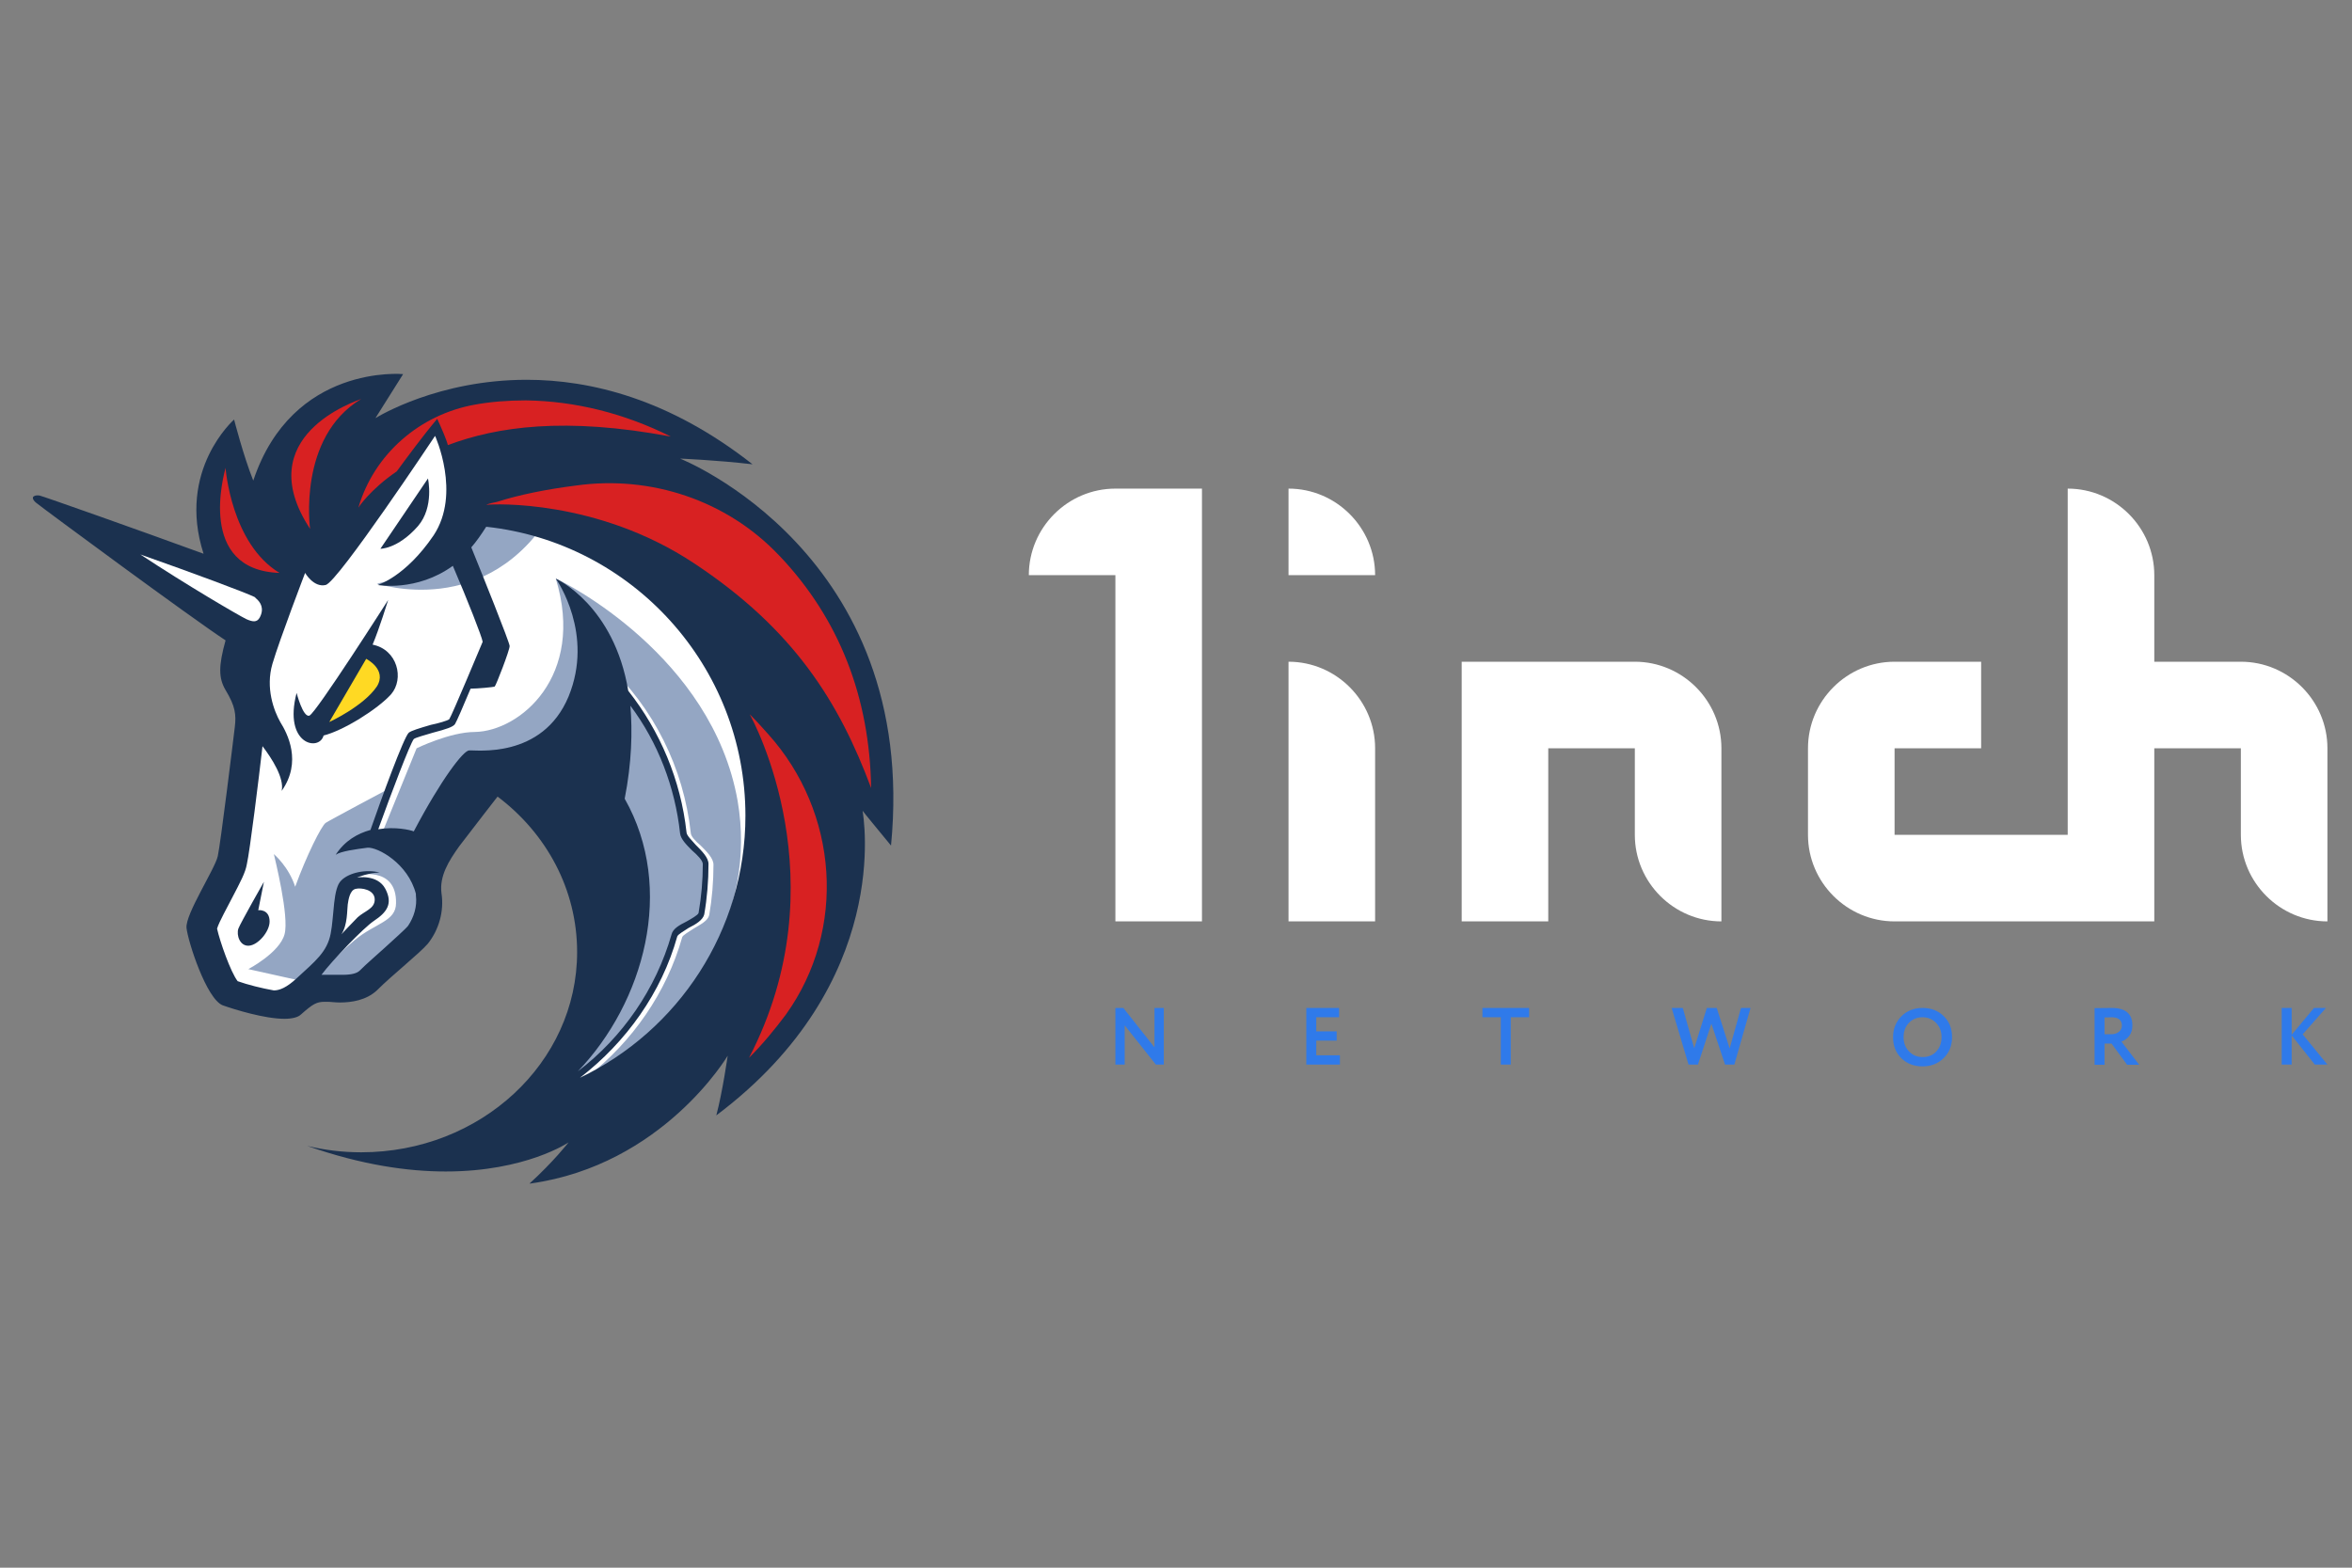 <svg width="150" height="100" viewBox="0 0 150 100" fill="none" xmlns="http://www.w3.org/2000/svg">
  <rect x="0" y="0" width="150" height="100" fill="#808080" stroke="none"/>
  <path d="M65.614 36.689H71.135V58.774H76.656V31.168H71.135C68.098 31.168 65.614 33.652 65.614 36.689Z"
    fill="white" />
  <path d="M82.177 58.774H87.699V47.731C87.699 44.695 85.214 42.21 82.177 42.21V58.774Z" fill="white" />
  <path
    d="M93.22 42.21V58.774H98.741V47.731H104.262V53.253C104.262 56.289 106.747 58.774 109.784 58.774V47.731C109.784 44.695 107.299 42.21 104.262 42.21H93.22Z"
    fill="white" />
  <path
    d="M142.912 42.21H137.391V36.689C137.391 33.652 134.906 31.168 131.869 31.168V53.253H120.827V47.731H126.348V42.21H120.827C117.79 42.21 115.305 44.695 115.305 47.731V53.253C115.305 56.289 117.79 58.774 120.827 58.774H137.391V47.731H142.912V53.253C142.912 56.289 145.396 58.774 148.433 58.774V47.731C148.433 44.695 145.949 42.21 142.912 42.21Z"
    fill="white" />
  <path d="M82.177 36.689H87.699C87.699 33.652 85.214 31.168 82.177 31.168V36.689Z" fill="white" />
  <path fill-rule="evenodd" clip-rule="evenodd"
    d="M74.222 64.295V67.908H73.716L71.728 65.405V67.908H71.135V64.295H71.641L73.628 66.809V64.295H74.222ZM85.453 67.908H83.311V64.295H85.401V64.889H83.945V65.787H85.246V66.381H83.945V67.315H85.453V67.908ZM94.542 64.889H95.714V67.908H96.349V64.889H97.52V64.295H94.542V64.889ZM111.033 64.295H111.642L110.609 67.908H110.016L109.144 65.297L108.287 67.908H107.688L106.609 64.295H107.322L108.049 66.871L108.855 64.295H109.485L110.31 66.876L111.033 64.295ZM121.257 64.832C120.907 65.19 120.731 65.632 120.731 66.159C120.731 66.713 120.908 67.162 121.263 67.506C121.617 67.85 122.066 68.022 122.61 68.022C123.15 68.022 123.599 67.846 123.957 67.496C124.315 67.145 124.494 66.699 124.494 66.159C124.494 65.608 124.315 65.159 123.957 64.812C123.603 64.467 123.154 64.295 122.61 64.295C122.066 64.295 121.615 64.474 121.257 64.832ZM121.748 67.067C121.517 66.826 121.402 66.523 121.402 66.159C121.402 65.787 121.515 65.482 121.743 65.245C121.973 65.008 122.262 64.889 122.61 64.889C122.951 64.889 123.238 65.008 123.472 65.245C123.706 65.486 123.823 65.791 123.823 66.159C123.823 66.523 123.713 66.826 123.493 67.067C123.276 67.308 122.982 67.428 122.61 67.428C122.266 67.428 121.978 67.308 121.748 67.067ZM134.218 66.566V67.919H133.583V64.305C133.762 64.305 133.956 64.304 134.166 64.301C134.376 64.297 134.549 64.295 134.682 64.295C135.556 64.295 135.994 64.667 135.994 65.41C135.994 65.686 135.923 65.913 135.782 66.092C135.641 66.264 135.479 66.381 135.297 66.443L136.427 67.919H135.658L134.662 66.566H134.218ZM134.651 64.889C134.634 64.889 134.607 64.891 134.569 64.894C134.531 64.894 134.478 64.896 134.409 64.899H134.218V65.973H134.631C134.834 65.973 134.999 65.923 135.127 65.823C135.257 65.723 135.323 65.587 135.323 65.415C135.323 65.064 135.099 64.889 134.651 64.889ZM145.517 67.908H146.151V66.045L147.628 67.908H148.433L146.853 65.978L148.34 64.295H147.576L146.151 66.009V64.295H145.517V67.908Z"
    fill="#2F7AEA" />
  <path
    d="M15.156 52.307L16.605 41.392L4.014 32.65L15.518 36.545L18.236 32.379L28.155 26.219L50.031 38.266L51.163 56.655L41.425 70.197L33.726 71.375L37.711 64.083V57.062L34.812 51.582L31.869 49.635L27.339 54.3V59.236L23.807 62.543L19.323 63.086L17.33 64.219L14.069 63.177L12.71 58.286L15.156 54.843V52.307Z"
    fill="white" />
  <path
    d="M35.266 32.56C32.866 32.061 30.239 32.197 30.239 32.197C30.239 32.197 29.378 36.183 24.034 37.225C24.079 37.225 31.099 39.625 35.266 32.56Z"
    fill="#94A6C3" />
  <path
    d="M37.44 68.702C40.339 66.438 42.513 63.313 43.509 59.78C43.554 59.644 43.962 59.418 44.234 59.236C44.687 58.965 45.14 58.738 45.23 58.376C45.411 57.334 45.502 56.247 45.502 55.16C45.502 54.753 45.094 54.345 44.687 53.937C44.37 53.666 44.053 53.349 44.053 53.122C43.6 49.001 41.698 45.151 38.663 42.343L38.346 42.66C41.29 45.422 43.192 49.182 43.6 53.167C43.645 53.53 44.008 53.892 44.37 54.254C44.687 54.526 45.049 54.934 45.049 55.115C45.049 56.156 44.959 57.198 44.777 58.24C44.732 58.421 44.325 58.602 44.008 58.783C43.554 59.01 43.147 59.236 43.056 59.599C41.969 63.449 39.478 66.8 36.172 68.974C36.761 67.706 38.618 63.585 39.614 61.501L39.433 54.798L33.681 49.227L30.42 49.68L26.842 55.477C26.842 55.477 28.518 57.606 26.163 60.097C23.853 62.543 22.041 63.086 22.041 63.086L20.365 62.181C20.863 61.546 21.86 60.595 22.63 59.961C23.943 58.874 25.257 58.783 25.257 57.606C25.302 55.16 22.675 55.84 22.675 55.84L21.724 56.745L21.316 60.097L19.323 62.588L19.097 62.543L15.836 61.818C15.836 61.818 17.829 60.776 18.146 59.599C18.463 58.466 17.512 54.707 17.466 54.481C17.512 54.526 18.418 55.296 18.825 56.564C19.55 54.571 20.501 52.669 20.773 52.488C21.044 52.307 24.713 50.359 24.713 50.359L23.49 53.575L24.396 53.077L26.57 47.732C26.57 47.732 28.699 46.691 30.284 46.691C33.137 46.645 37.35 43.158 35.447 36.908C35.991 37.134 45.411 41.844 47.042 51.084C48.265 58.194 44.234 64.853 37.44 68.702Z"
    fill="#94A6C3" />
  <path
    d="M26.66 33.556C27.702 32.333 27.294 30.521 27.294 30.521L24.26 35.005C24.215 35.005 25.347 35.051 26.66 33.556Z"
    fill="#1B314F" />
  <path
    d="M16.47 58.059L16.832 56.248C16.832 56.248 15.337 58.874 15.202 59.236C15.066 59.644 15.292 60.369 15.881 60.324C16.47 60.279 17.194 59.418 17.194 58.784C17.194 57.969 16.47 58.059 16.47 58.059Z"
    fill="#1B314F" />
  <path
    d="M43.373 29.253C43.373 29.253 45.638 29.344 47.993 29.616C42.694 25.449 37.666 24.226 33.59 24.226C27.974 24.226 24.169 26.536 23.943 26.672L25.709 23.864C25.709 23.864 18.644 23.184 16.153 30.657C15.519 29.072 14.93 26.762 14.93 26.762C14.93 26.762 11.261 29.978 12.982 35.322C8.77 33.783 2.746 31.654 2.52 31.608C2.203 31.563 2.112 31.699 2.112 31.699C2.112 31.699 2.022 31.835 2.293 32.062C2.792 32.469 12.303 39.489 14.386 40.848C13.933 42.479 13.933 43.248 14.386 44.019C15.02 45.06 15.066 45.604 14.975 46.374C14.884 47.144 14.069 53.801 13.888 54.617C13.707 55.432 11.805 58.331 11.895 59.191C11.986 60.052 13.163 63.72 14.205 64.128C14.975 64.4 16.877 64.988 18.145 64.988C18.598 64.988 19.006 64.898 19.187 64.717C19.957 64.037 20.184 63.902 20.727 63.902C20.772 63.902 20.818 63.902 20.863 63.902C21.089 63.902 21.361 63.947 21.678 63.947C22.403 63.947 23.354 63.811 24.033 63.177C25.03 62.181 26.751 60.822 27.294 60.188C27.974 59.327 28.336 58.15 28.155 56.972C28.019 55.885 28.608 54.934 29.287 53.983C30.148 52.85 31.733 50.812 31.733 50.812C34.858 53.167 36.806 56.745 36.806 60.731C36.806 67.797 30.646 73.503 23.037 73.503C21.859 73.503 20.727 73.367 19.595 73.096C23.082 74.319 26.026 74.727 28.427 74.727C33.545 74.727 36.262 72.87 36.262 72.87C36.262 72.87 35.311 74.092 33.771 75.496C33.816 75.496 33.816 75.496 33.816 75.496C42.286 74.319 46.408 67.344 46.408 67.344C46.408 67.344 46.09 69.608 45.683 71.148C56.961 62.679 55.058 52.081 55.013 51.718C55.104 51.854 56.236 53.213 56.825 53.937C58.636 35.277 43.373 29.253 43.373 29.253ZM26.026 59.055C25.845 59.282 25.075 59.961 24.532 60.46C23.988 60.957 23.399 61.456 22.946 61.909C22.765 62.09 22.403 62.181 21.859 62.181C21.678 62.181 21.497 62.181 21.361 62.181C21.271 62.181 21.18 62.181 21.089 62.181C20.999 62.181 20.954 62.181 20.908 62.181C20.772 62.181 20.637 62.181 20.501 62.181C21.18 61.275 23.173 59.191 23.852 58.738C24.668 58.195 25.075 57.651 24.577 56.7C24.079 55.749 22.765 55.976 22.765 55.976C22.765 55.976 23.535 55.658 24.215 55.658C23.354 55.432 22.267 55.658 21.769 56.157C21.225 56.655 21.316 58.422 21.089 59.554C20.863 60.731 20.093 61.32 18.916 62.407C18.281 62.996 17.828 63.177 17.466 63.177C16.696 63.041 15.79 62.814 15.156 62.588C14.703 61.999 14.024 60.052 13.843 59.236C13.979 58.783 14.522 57.833 14.794 57.289C15.337 56.248 15.655 55.658 15.745 55.115C15.926 54.345 16.515 49.589 16.741 47.597C17.33 48.367 18.145 49.635 17.964 50.45C19.278 48.593 18.327 46.781 17.874 46.057C17.466 45.332 16.923 43.883 17.375 42.343C17.828 40.803 19.459 36.545 19.459 36.545C19.459 36.545 20.003 37.496 20.772 37.315C21.542 37.134 27.747 27.804 27.747 27.804C27.747 27.804 29.423 31.473 27.657 34.145C25.845 36.817 24.079 37.315 24.079 37.315C24.079 37.315 26.57 37.768 28.88 36.093C29.831 38.312 30.737 40.622 30.782 40.939C30.646 41.256 28.834 45.604 28.653 45.876C28.563 45.966 27.928 46.147 27.476 46.238C26.706 46.464 26.253 46.6 26.072 46.736C25.755 47.008 24.305 50.993 23.626 52.941C22.811 53.167 21.995 53.62 21.407 54.526C21.724 54.3 22.72 54.164 23.445 54.073C24.079 54.028 26.026 55.07 26.524 57.017C26.524 57.062 26.524 57.062 26.524 57.108C26.615 57.833 26.389 58.512 26.026 59.055ZM21.769 59.599C22.177 59.01 22.131 58.014 22.177 57.697C22.222 57.38 22.312 56.791 22.675 56.7C23.037 56.609 23.898 56.745 23.898 57.38C23.898 57.968 23.264 58.104 22.811 58.512C22.494 58.829 21.859 59.508 21.769 59.599ZM39.84 50.948C40.293 48.638 40.338 46.645 40.203 45.015C41.969 47.37 43.056 50.224 43.373 53.167C43.418 53.53 43.781 53.892 44.143 54.254C44.46 54.526 44.822 54.889 44.822 55.115C44.822 56.157 44.732 57.198 44.551 58.24C44.505 58.376 44.098 58.603 43.781 58.783C43.328 59.01 42.92 59.236 42.83 59.599C41.833 63.086 39.704 66.166 36.851 68.34C41.063 63.947 43.101 56.7 39.84 50.948ZM36.987 68.748C39.931 66.483 42.195 63.313 43.192 59.735C43.237 59.599 43.645 59.372 43.916 59.191C44.369 58.965 44.822 58.693 44.913 58.331C45.094 57.289 45.185 56.202 45.185 55.115C45.185 54.707 44.777 54.3 44.369 53.892C44.143 53.62 43.781 53.303 43.781 53.077C43.418 49.771 42.105 46.645 40.067 44.064C39.161 38.629 35.538 36.953 35.447 36.908C35.538 37.044 37.893 40.441 36.262 44.426C34.586 48.457 30.284 47.823 29.921 47.868C29.559 47.868 28.155 49.68 26.389 53.032C26.162 52.941 25.211 52.715 24.124 52.896C24.939 50.631 26.162 47.415 26.389 47.144C26.479 47.053 27.159 46.872 27.611 46.736C28.472 46.51 28.88 46.374 29.015 46.193C29.106 46.057 29.559 45.015 30.012 43.928C30.42 43.928 31.461 43.837 31.552 43.792C31.642 43.702 32.503 41.482 32.503 41.21C32.503 40.984 30.737 36.591 30.057 34.915C30.374 34.553 30.691 34.1 31.008 33.601C40.293 34.598 47.54 42.479 47.54 52.035C47.54 59.372 43.237 65.758 36.987 68.748Z"
    fill="#1B314F" />
  <path
    d="M24.939 44.29C25.8 43.294 25.347 41.437 23.762 41.12C24.169 40.169 24.758 38.267 24.758 38.267C24.758 38.267 20.138 45.513 19.731 45.649C19.323 45.785 18.916 44.2 18.916 44.2C18.055 47.506 20.365 47.959 20.637 46.917C21.905 46.6 24.079 45.241 24.939 44.29Z"
    fill="#1B314F" />
  <path
    d="M20.999 46.057L23.354 42.026C23.354 42.026 24.713 42.705 24.033 43.792C23.173 45.06 20.999 46.057 20.999 46.057Z"
    fill="#FFD923" />
  <path
    d="M50.121 64.717C49.442 65.623 48.672 66.574 47.766 67.48C53.609 56.248 48.038 45.966 47.812 45.559C48.219 45.966 48.627 46.419 48.989 46.827C53.473 51.809 54.017 59.282 50.121 64.717Z"
    fill="#D82122" />
  <path
    d="M55.556 50.269C53.518 44.788 50.62 40.123 44.234 35.911C38.074 31.835 31.461 32.152 31.099 32.197C31.054 32.197 31.008 32.197 31.008 32.197C31.235 32.107 31.461 32.062 31.688 32.016C33.092 31.563 34.904 31.201 36.715 30.974C41.516 30.295 46.362 31.926 49.669 35.413C49.714 35.458 49.714 35.458 49.759 35.504C53.518 39.489 55.466 44.471 55.556 50.269Z"
    fill="#D82122" />
  <path
    d="M42.784 27.849C36.036 26.581 31.688 27.215 28.563 28.393C28.472 28.031 28.155 27.306 27.883 26.717C26.932 27.849 25.936 29.208 25.302 30.069C23.581 31.246 22.856 32.379 22.856 32.379C23.852 28.982 26.751 26.445 30.284 25.811C31.28 25.63 32.367 25.54 33.545 25.54C36.67 25.585 39.795 26.355 42.784 27.849Z"
    fill="#D82122" />
  <path
    d="M17.828 36.546C12.529 36.364 14.296 30.205 14.386 29.842C14.386 29.888 14.749 34.689 17.828 36.546Z"
    fill="#D82122" />
  <path
    d="M23.037 25.449C18.961 27.895 19.776 33.737 19.776 33.737C15.881 27.804 22.72 25.585 23.037 25.449Z"
    fill="#D82122" />
  <path
    d="M16.334 38.176C16.606 38.403 16.878 38.81 16.561 39.399C16.379 39.716 16.108 39.671 15.7 39.489C15.156 39.218 11.895 37.315 8.951 35.368C12.303 36.545 15.7 37.814 16.243 38.085C16.243 38.085 16.289 38.131 16.334 38.176Z"
    fill="white" />
</svg>